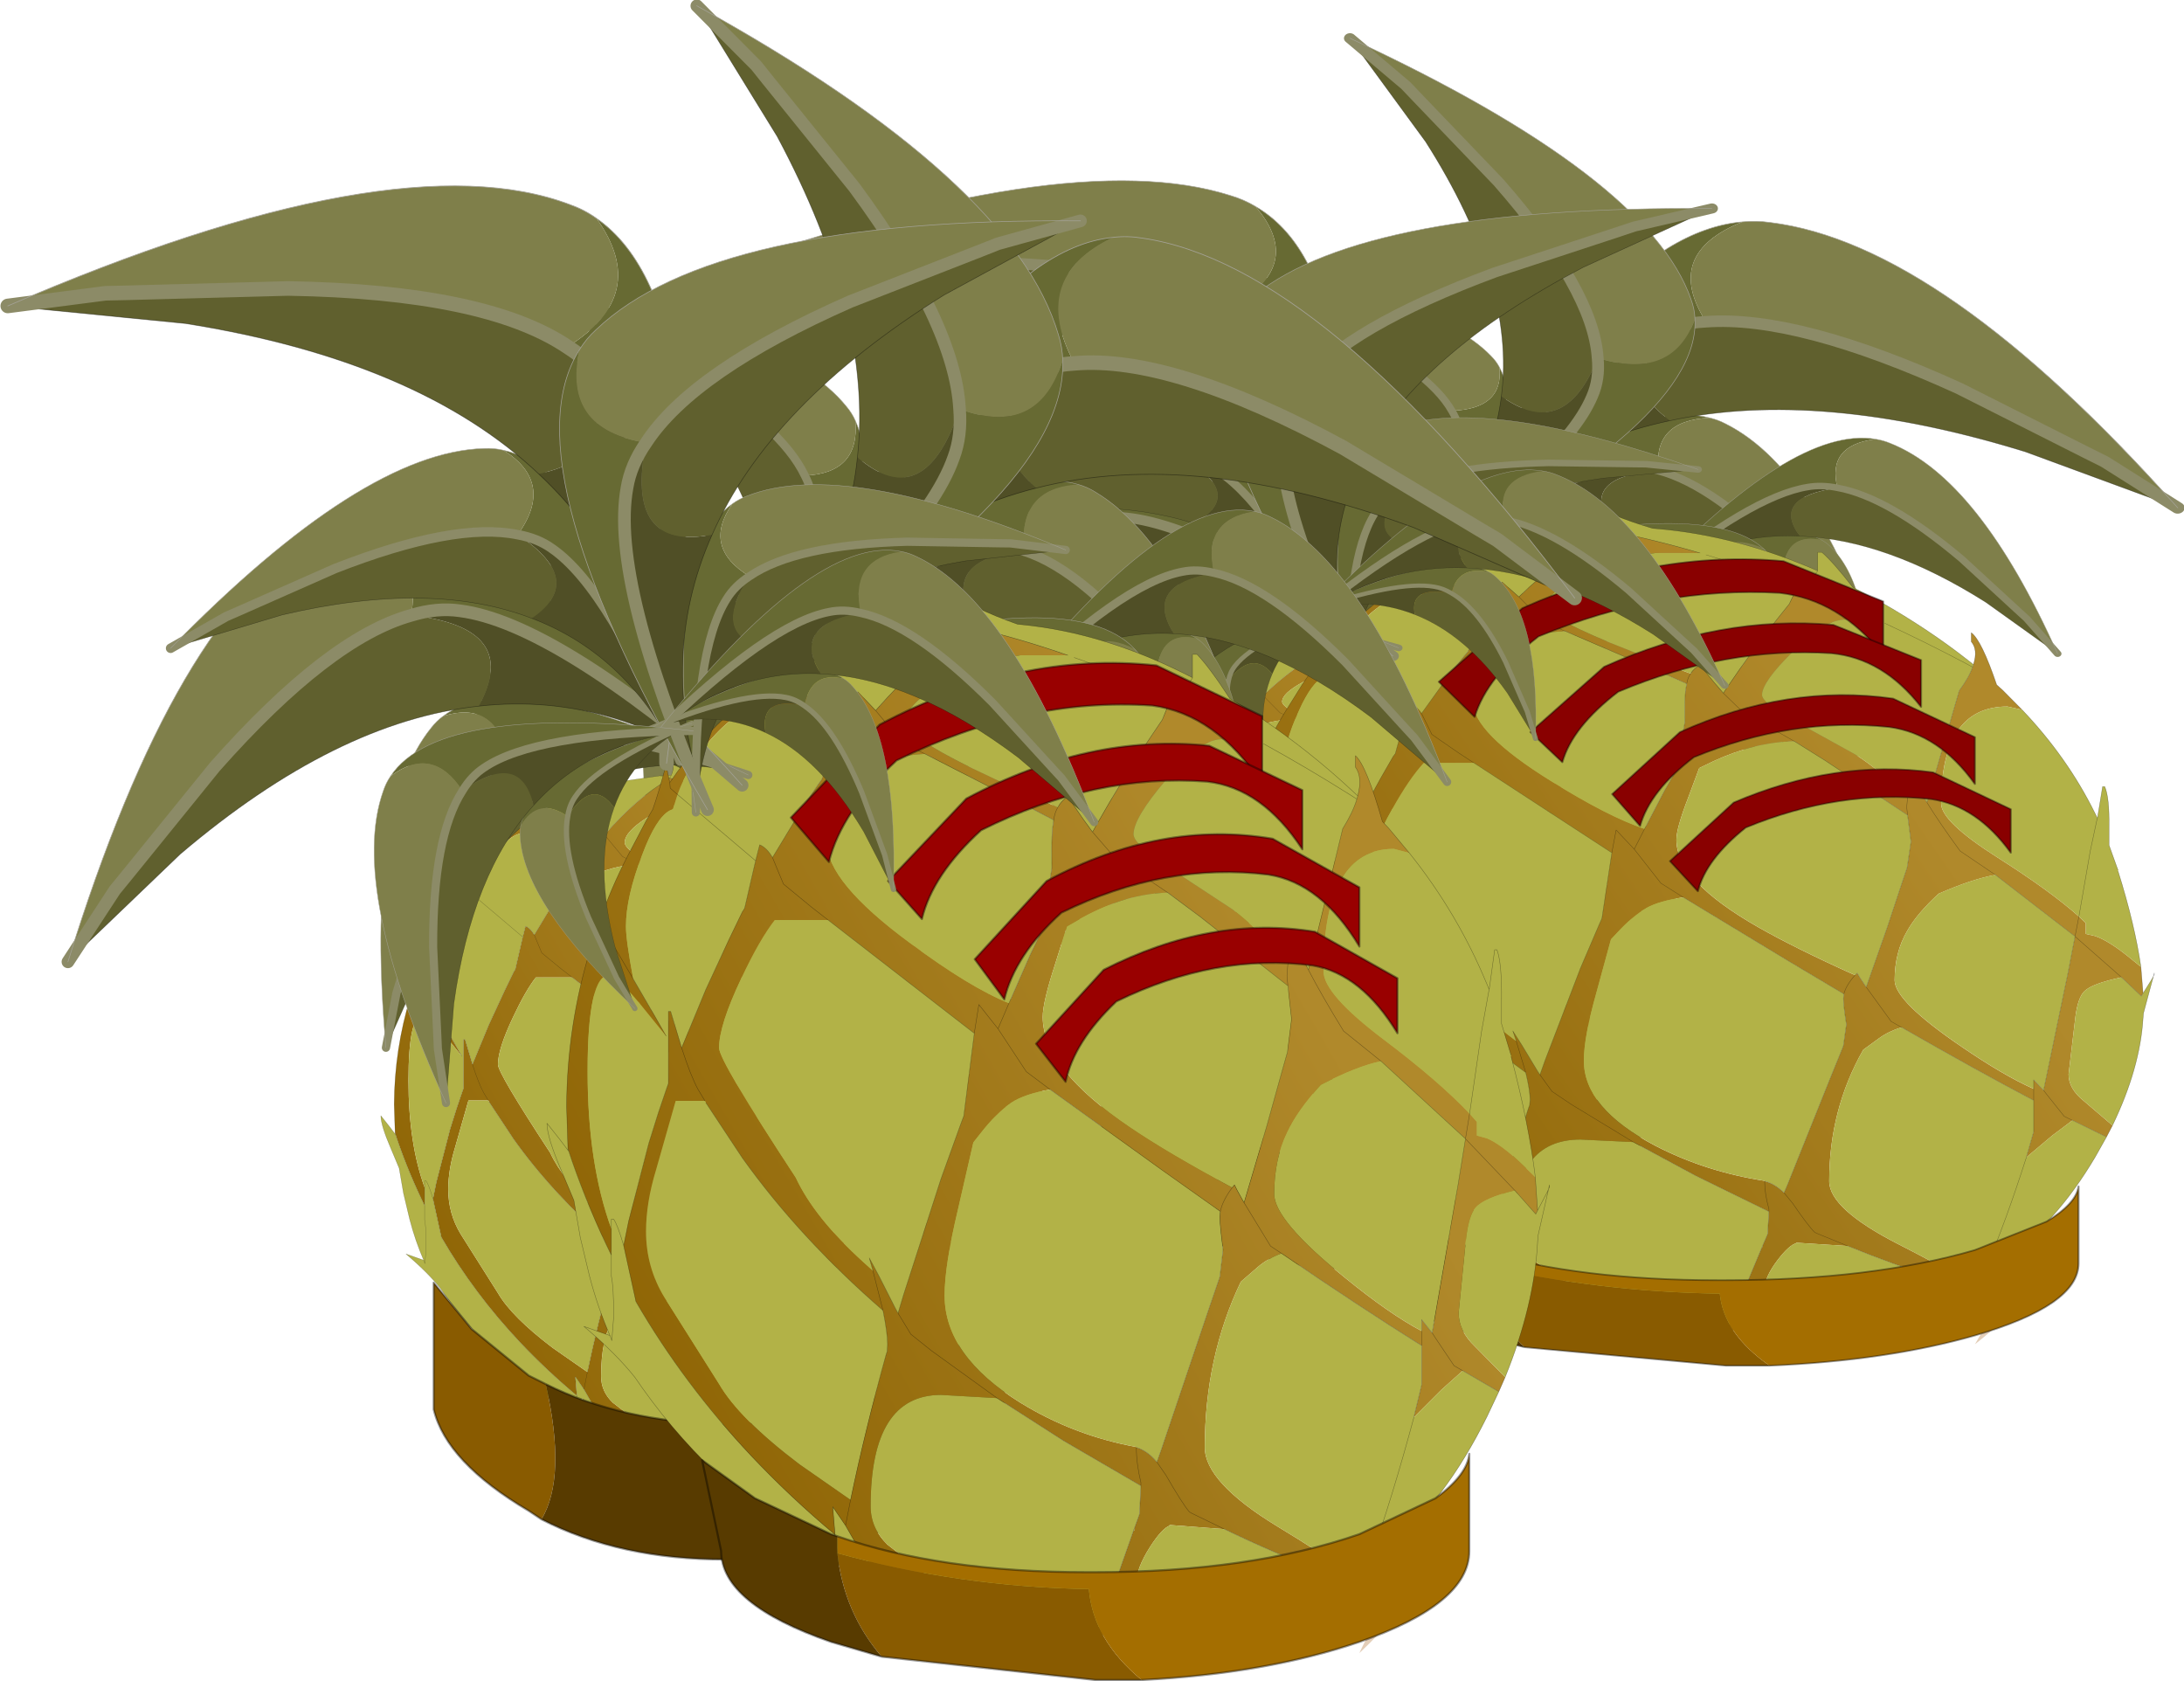 <?xml version="1.0" encoding="UTF-8"?>
<svg version="1.1" viewBox="0 0 51.668 39.769" xmlns="http://www.w3.org/2000/svg" xmlns:cc="http://creativecommons.org/ns#" xmlns:dc="http://purl.org/dc/elements/1.1/" xmlns:rdf="http://www.w3.org/1999/02/22-rdf-syntax-ns#" xmlns:xlink="http://www.w3.org/1999/xlink">
<g transform="translate(-326.89 -162.81)">
<use transform="matrix(.943 0 0 .793 338.39 157.17)" width="50.15" height="54.6" xlink:href="#h"/>
<use transform="matrix(-.156 -.112 -.114 .159 371.87 174.04)" width="172.9" height="162.85" xlink:href="#c"/>
<use transform="matrix(.052 .114 -.114 .052 358.95 172.25)" width="90.95" height="83.85" xlink:href="#a"/>
<use transform="matrix(-.024 .123 -.123 -.024 357.22 177.39)" width="90.95" height="83.85" xlink:href="#a"/>
<use transform="matrix(-.032 .121 .121 .032 338.09 173.23)" width="90.95" height="83.85" xlink:href="#a"/>
<use transform="matrix(.147 0 0 .147 330.85 177.53)" width="162.05" height="171.15" xlink:href="#b"/>
<use transform="translate(337.15,192.75)" width="13.5" height="6.95" xlink:href="#f"/>
<use transform="matrix(.216 0 0 .216 332.41 172.23)" width="162.05" height="171.15" xlink:href="#b"/>
<use transform="translate(343.5,197.2)" width="18.15" height="5.35" xlink:href="#e"/>
<use transform="matrix(.194 -.021 .021 .194 321.71 163.73)" width="172.9" height="162.85" xlink:href="#c"/>
<use transform="translate(345.6,178.5)" width="13.45" height="7.95" xlink:href="#j"/>
<use transform="matrix(.052 .114 -.114 .052 350.6 173.2)" width="90.95" height="83.85" xlink:href="#a"/>
<use transform="matrix(.044 .117 .117 -.044 332.57 180.99)" width="90.95" height="83.85" xlink:href="#a"/>
<use transform="translate(351.4,184.75)" width="8.55" height="3.65" xlink:href="#i"/>
</g>
<defs>
<g id="h" transform="translate(25.1,24)">
<use transform="matrix(-.156 -.112 -.114 .159 25.066 -4.655)" width="172.9" height="162.85" xlink:href="#c"/>
<use transform="matrix(.052 .114 -.114 .052 12.15 -6.445)" width="90.95" height="83.85" xlink:href="#a"/>
<use transform="matrix(-.024 .123 -.123 -.024 10.424 -1.306)" width="90.95" height="83.85" xlink:href="#a"/>
<use transform="matrix(-.032 .121 .121 .032 -8.706 -5.475)" width="90.95" height="83.85" xlink:href="#a"/>
<use transform="matrix(.147 0 0 .147 -15.949 -1.167)" width="162.05" height="171.15" xlink:href="#b"/>
<use transform="translate(-9.65,14.05)" width="13.5" height="6.95" xlink:href="#f"/>
<use transform="matrix(.216 0 0 .216 -14.387 -6.472)" width="162.05" height="171.15" xlink:href="#b"/>
<use transform="translate(-3.3,18.5)" width="18.15" height="5.35" xlink:href="#e"/>
<use transform="matrix(.194 -.021 .021 .194 -25.088 -14.974)" width="172.9" height="162.85" xlink:href="#c"/>
<use transform="translate(-1.2 -.2)" width="13.45" height="7.95" xlink:href="#l"/>
<use transform="matrix(.052 .114 -.114 .052 3.8 -5.495)" width="90.95" height="83.85" xlink:href="#a"/>
<use transform="matrix(.044 .117 .117 -.044 -14.226 2.286)" width="90.95" height="83.85" xlink:href="#a"/>
<use transform="translate(4.6,6.05)" width="8.55" height="3.65" xlink:href="#k"/>
</g>
<g id="c" transform="translate(1.2 .25)">
<use transform="matrix(-.458 .888 .888 .458 42.153 43.423)" width="90.95" height="83.85" xlink:href="#a"/>
<use transform="matrix(-1.119 .264 .264 1.119 100.55 -.259)" width="90.95" height="83.85" xlink:href="#a"/>
<use transform="matrix(.998 .048 -.048 .998 80.907 20.963)" width="90.95" height="83.85" xlink:href="#a"/>
</g>
<g id="a" transform="translate(-2.35 .25)">
<use transform="translate(23.85,43.9)" width="47.8" height="39.4" xlink:href="#d"/>
<use transform="matrix(1.422 -.583 .583 1.422 2.347 27.588)" width="47.8" height="39.4" xlink:href="#d"/>
</g>
<g id="d" transform="translate(-1.65)">
<use transform="translate(1.65)" width="47.8" height="39.4" xlink:href="#p"/>
</g>
<g id="p" transform="translate(-1.65)">
<path d="m8.9 1.8q-4 5.05 1.55 8.9-1.85 1.05-2.9 2.55-4.45 6.1-5.3 25.65-2.65-31.3 6.65-37.1" fill="#676a33" fill-rule="evenodd"/>
<path d="m48.95 9.8-6.65-1.2-1.4-0.1-11.1-0.85q-13.55-0.45-19.35 3.05-5.55-3.85-1.55-8.9 0.85-0.55 1.85-0.85 12.2-3.95 38.2 8.85" fill="#7f7f4a" fill-rule="evenodd"/>
<path d="m10.45 10.7q5.8-3.5 19.35-3.05l11.1 0.85 1.4 0.1 6.65 1.2-12.25 0.6q-16.1 1.75-24.7 9.1-6.85-1.8-1.55-8.8" fill="#60602e" fill-rule="evenodd"/>
<path d="m10.45 10.7q-5.3 7 1.55 8.8-8.4 7.1-9.75 19.4 0.85-19.55 5.3-25.65 1.05-1.5 2.9-2.55" fill="#504f26" fill-rule="evenodd"/>
<path d="m12 19.5q8.6-7.35 24.7-9.1l12.25-0.6m-46.7 29.1q1.35-12.3 9.75-19.4" fill="none" stroke="#000" stroke-linecap="round" stroke-linejoin="round" stroke-opacity=".4" stroke-width=".05"/>
<path d="m48.95 9.8-6.65-1.2-1.4-0.1-11.1-0.85q-13.55-0.45-19.35 3.05-1.85 1.05-2.9 2.55-4.45 6.1-5.3 25.65" fill="none" stroke="#8c8b67" stroke-linecap="round" stroke-linejoin="round"/>
<path d="m48.95 9.8q-26-12.8-38.2-8.85-1 0.3-1.85 0.85m-6.65 37.1q-2.65-31.3 6.65-37.1" fill="none" stroke="#a4a297" stroke-linecap="round" stroke-linejoin="round" stroke-width=".05"/>
</g>
<g id="b" transform="translate(81,85.55)">
<use transform="translate(-46.65,-62.65)" width="109.8" height="112.65" xlink:href="#o"/>
<clipPath id="s" transform="translate(81 85.55)">
<use transform="translate(-46.65,-62.65)" width="109.7" height="112.65" xlink:href="#n"/>
</clipPath>
<g clip-path="url(#s)">
<use transform="matrix(.706 -.407 .5 .866 -81 -30.8)" width="134.4" height="134.4" xlink:href="#g"/>
</g>
</g>
<g id="o" transform="translate(46.65,62.65)">
<path d="m-40.9-28.25q1.25-3.6 3.05-7.1l2.05-3.9 0.75-1.3q0.6-1.7 1.45-4.85l0.4 1.95q3.3-4.85 6.95-7.95l0.9-0.7 1.85-1.35 0.3-0.2 1.3-2.5h0.05l1 2 6.9 3.25-1.05 2.6-0.1 0.35 0.1-0.35 1.05-2.6 1.35-2.5 1.95 2.05q5.25-6 10.25-8.9l0.2-0.15 0.15-0.05q5.15 1.2 10.45 3.05h-5.2q-5.2 0.85-9.1 3.35-3.5 2.25-3.5 3.95t9.8 6.25q3.1 1.45 6.9 3.1-0.35 0.6-0.45 1.4 0.1-0.8 0.45-1.4 0.4-0.75 1.1-1.15l1.65 2.4 1.05 1.45 0.45-0.8q2.8-4.95 5.75-9.35l1.45-2.15 1-2.45 0.15-1.6q0.7 0.15 1.3 0.65l0.8 0.9 1.25 1.7 0.55 0.25 0.4 0.2 5.1 2.7-4.1-0.2q-2.25 0-6 4.4-3.6 4.2-3.6 6 0 1.1 3.95 3.7l6.85 4.5q2.8 2.1 6.1 5.95v-0.05l1.65-0.45 0.6 1.2 3.75-15.45q1.15-1.85 1.55-3.25l0.1-0.35q0.55-2.05-0.25-3.15v-1.25q1.2 1.05 2.95 7.2l0.7 0.75 2.25 2.7-1.7-0.45q-7.7 0-7.7 13.4 0 2.5 6.55 7.45 6.1 4.6 9.45 8.15l0.8 0.9v1.5l1.1 0.3q1.55 0.65 3.8 2.8l1.5 1.45 0.25 3.65-0.2 0.4-2.3-2.6-5.4-5.65 0.45-2.75-0.45 2.75 5.4 5.65q-3.4 0.85-4.3 1.9-0.75 0.85-1.05 3.5l-0.8 8q0 2 1.8 3.7l3.3 3.35-0.7 1.6-3.95-2.3-0.95-0.55-2.05-3.05-0.35-0.55 0.35 0.55 2.05 3.05 0.95 0.55-2.35 2.1-3 3 0.1-0.45 0.75-3.1v-4.3q-6.7-4.2-15.35-10.1l-1.2-0.8-2.9-4.75 0.25-0.85 2.25-7.6 1.6-5.75 0.65-2.3 0.45-3.6-0.4-3.65-9.65-7.6-3.5-2.6q-4.55 0.1-9.4 2.75l-1.65 0.95-1.3 4.15q-1.35 4.15-1.35 5.75 0 5.65 9.55 12.1 4.2 2.85 11.2 6.6-1.05 1.4-1.3 2.6 0.25-1.2 1.3-2.6l0.25-0.3 0.3 0.6 0.75 1.35 2.9 4.75 1.2 0.8q-1.5 0.55-2.6 1.5l-1.85 1.6q-3.95 8.25-3.95 18.15 0 3.8 7.95 8.65 4.8 2.9 7.65 4.95l-1.1 0.55-2.05-0.75q-4.8-1.8-10.3-4.45l-3.6-1.75-0.25-0.15q-0.8-0.95-2.55-4l-1-1.45 1 1.45q1.75 3.05 2.55 4l0.25 0.15 3.6 1.75-5.9-0.45h-0.15l0.1 0.05q-0.85 0.25-2.2 2.35-1.5 2.35-1.5 3.95t6.05 3l3.3 0.65-7.25 1.5-6.45 0.6 4.05-11.5 0.1-0.05-0.05-0.1 0.6-1.65 0.15-3.1-8.5-4.95-7.25-4.65-7.2-5.2-2.25-1.8-1.4-2.3 1.4 2.3 2.25 1.8 7.2 5.2-6.15-0.35q-7.7 0-7.7 12.2 0 2.4 1.85 4.2l5.15 4 4.65 4.5 0.3 0.3-2.85-0.75q-5.2-3.1-9.85-6.65l-2-3.5 0.55-2.8-0.55 2.8-1.4-2.05 0.25 3.05q-4.85-4.05-9.15-8.6-7.4-7.85-12.65-16.9l-1.25-5.7-0.1-0.45 0.55-2.7 2.2-8.5 1.05-3.35 0.9-2.65 0.2-0.55v-7.9h0.25l1.2 4 2.65-6.4 2.55-5.5 1.45-3 0.1-0.15 0.15-0.25 1.2-5.2 0.45-1.75q0.8 0.35 1.4 1.4l3.6-5.95 1.4-2.05 0.4-0.55 1.45-4.15q-5.75-3.85-7.8-3.85-2.55 0-5.65 3.45-2.55 2.75-3.8 6.2l-0.5 1.6-0.35 0.15q-1.5 0.8-3 4.8-1.8 4.65-1.8 7.9 0 1.5 0.8 5.75l-2.5-4.25 2.5 4.25 2.35 4.05 1.25 2.2-2.8-3.45-0.15-0.2-0.15-0.15q-2.5-2.9-3.1-2.9-2.4 0-2.4 10.6 0 10.05 2.6 17.2v2.9q-2.45-5-4.3-10.3l-0.45-1.35-0.15-4.65q0.05-8.85 2.6-17.2l0.05-1.6q0-1.35-0.5-3.85l1.4 2.55 1.25 1.9-1.2-2.05m7.7-15.2 0.05 0.6 0.8 0.7-0.8-0.7-0.05-0.6m27.95-3.15-2.5-1.25-2.9-3.5 2.9 3.5 2.5 1.25q-4.15 0.2-7.95 2.1l-1.5 3.1q-1.3 2.9-1.3 4.5 0 4.3 9.1 11 6.6 4.9 10.85 6.6l2.35-5.35 0.9-1.85 0.4-0.85 1.05-6.8q-0.05-2.7 0.05-4.2l0.15-1-2.95-1.55-11.15-5.7m-10.6 18.2h-5.85q-1.65 2.1-3.65 6.35-2.45 5.15-2.45 7.65 0 1.4 8.4 14.2 2.05 4.4 7.4 9.25l1.05 0.95-0.4-1.4 1.05 1.95 1.8 3.55 0.3 0.55 0.6-2 4.1-12.7 0.45-1.25 1.75-4.85 0.3-0.8 1.15-9.05-16-12.4-1.8-1.4-2.25-1.85-0.85-0.7-0.75-1.8-0.45-1.1 0.45 1.1 0.75 1.8 0.85 0.7 2.25 1.85 1.8 1.4m24.3 18.55-2.6-1.95-3.1-4.7 1.2-2.8-1.2 2.8 3.1 4.7 2.6 1.95q-2.8 0.5-4.25 1.45-1.65 1.15-3.4 3.4l-0.75 0.95-1.7 7.4q-1.45 6.1-1.45 9.35 0 6.6 8.3 11.75 5.85 3.6 12.7 4.85v0.05q0 1.75 0.5 3.85v0.35-0.35q-0.5-2.1-0.5-3.85 1.2 0.35 2.25 1.6l0.45-1.25 5-14.8 1.3-3.8 0.15-0.45 0.35-2.95q-0.35-2.65-0.35-3.6l0.05-0.6-6.35-4.5-12.3-8.85m4.65-28.2 2.25 2.6 6 4.05-6-4.05-2.25-2.6m23.65 15.1q1.45 2.8 3.85 6.7l4.1 3.3-4.1-3.3q-2.4-3.9-3.85-6.7m13.55 39.75 2.85-16.3 0.8-4.95-9.25-8.5q-2.65 0.55-6.6 2.6-2.55 2.8-3.65 5.15-1.45 2.95-1.45 6.8 0 2.9 7.8 9.2 4.85 3.95 8.35 5.8v1.6-2.85l1.15 1.45m-15.8-38-0.1-1.1 0.1-1.35-0.1 1.35 0.1 1.1m-31.75 4.7-2.1-2.65-0.5 3.15 0.5-3.15 2.1 2.65m-16.15 51.6q1.6-7.65 3.9-15.95l0.1-0.3 0.05-0.75q0-1.3-0.5-3.75-9.15-7.95-15.4-16.7l-4-6.05-0.1-0.2h-3.2l-2.15 7.55q-1.1 3.6-1.1 6.75 0 3.9 2 7.2l6 9.5q2.2 3.8 8.8 8.8l5.6 3.9m2.45-25.1 1.1 4.35-1.1-4.35m-18.4-18.6-0.75-1.25q-0.8-1.45-1.8-4.55 1 3.1 1.8 4.55l0.75 1.25" fill="url(#r)" fill-rule="evenodd"/>
<path d="m-21.9-56.15v-0.05l0.05 0.05h-0.05m0.7 1.3 4.2-2.05q3.55-1.55 7.85-2.7l1.6-0.4 5.8-0.85 1.85-0.1q0.4-0.95 0.3-1.7 2.05 1 4.5 1.85l0.5 0.05q9.15 0.9 18.65 5.8v-2.55h0.5q1.35 1.4 3.6 4.85l0.5 0.3 2.7 1.7q5.55 3.75 10.1 8l0.7 0.65-0.1 0.35q-0.4 1.4-1.55 3.25l-3.75 15.45-0.6-1.2-1.65 0.45v0.05q-3.3-3.85-6.1-5.95l-6.85-4.5q-3.95-2.6-3.95-3.7 0-1.8 3.6-6 3.75-4.4 6-4.4l4.1 0.2-5.1-2.7-0.4-0.2-0.55-0.25-1.25-1.7-0.8-0.9q-0.6-0.5-1.3-0.65l-0.15 1.6-1 2.45-1.45 2.15q-2.95 4.4-5.75 9.35l-0.45 0.8-1.05-1.45-1.65-2.4q-0.7 0.4-1.1 1.15-3.8-1.65-6.9-3.1-9.8-4.55-9.8-6.25t3.5-3.95q3.9-2.5 9.1-3.35h5.2q-5.3-1.85-10.45-3.05l-0.15 0.05-0.2 0.15q-5 2.9-10.25 8.9l-1.95-2.05-1.35 2.5-6.9-3.25-0.35-0.7m69 19.1q5.25 6.55 8.45 14.25l0.3 0.7 0.6-4.35h0.25q0.55 1.5 0.5 5.55v2.55l0.95 3.15 0.1 0.3v0.15q1.95 7.4 2.65 13.2l-1.5-1.45q-2.25-2.15-3.8-2.8l-1.1-0.3v-1.5l-0.8-0.9q-3.35-3.55-9.45-8.15-6.55-4.95-6.55-7.45 0-13.4 7.7-13.4l1.7 0.45m14.05 39.15 1.05-2 0.15-0.35-0.1 0.45-1.05 4.65-0.05 0.7q-0.35 6.9-3.55 14.8l-3.3-3.35q-1.8-1.7-1.8-3.7l0.8-8q0.3-2.65 1.05-3.5 0.9-1.05 4.3-1.9l2.3 2.6 0.2-0.4m-4.25 19.85-1.3 2.75q-4.65 9.35-10.6 14.05l-1.05 0.75-1.1 0.75-2.55 1.4q-2.85-2.05-7.65-4.95-7.95-4.85-7.95-8.65 0-9.9 3.95-18.15l1.85-1.6q1.1-0.95 2.6-1.5 8.65 5.9 15.35 10.1v4.3l-0.75 3.1-0.1 0.45 3-3 2.35-2.1 3.95 2.3m-17.7 20.25-6.6 2.55-5.75 1.7-0.3 0.1-3.3-0.65q-6.05-1.4-6.05-3t1.5-3.95q1.35-2.1 2.2-2.35l-0.1-0.05h0.15l5.9 0.45q5.5 2.65 10.3 4.45l2.05 0.75m-26.35 6.45-11.45-0.85-1.35-0.3-0.3-0.3-4.65-4.5-5.15-4q-1.85-1.8-1.85-4.2 0-12.2 7.7-12.2l6.15 0.35 7.25 4.65 8.5 4.95-0.15 3.1-0.6 1.65-0.05 0.15 0.05-0.15 0.05 0.1-0.1 0.05-4.05 11.5m-15.65-1.9-5.1-1.8q-3.85-1.65-7.45-4h-0.05q-13.3-7.85-21.5-19.4l-0.8-1.15q-2.05-2.6-5.6-5.6l2.85 1q-1.35-3.1-2.25-6.55l-1-4.2-0.7-4.05-1.3-3.1q-1.65-3.8-1.65-5.35l1.35 1.7 0.95 1.25v-0.15l0.45 1.35q1.85 5.3 4.3 10.3v-3.95h0.25q0.45 0.65 1.1 2.9-0.65-2.25-1.1-2.9h-0.25v1.05q-2.6-7.15-2.6-17.2 0-10.6 2.4-10.6 0.6 0 3.1 2.9l0.15 0.15 0.15 0.2 2.8 3.45-1.25-2.2-2.35-4.05q-0.8-4.25-0.8-5.75 0-3.25 1.8-7.9 1.5-4 3-4.8l0.35-0.15 0.5-1.6q1.25-3.45 3.8-6.2 3.1-3.45 5.65-3.45 2.05 0 7.8 3.85l-1.45 4.15-0.4 0.55-1.4 2.05-3.6 5.95q-0.6-1.05-1.4-1.4l-0.45 1.75-1.2 5.2-0.15 0.25-0.1 0.15-1.45 3-2.55 5.5-2.65 6.4-1.2-4h-0.25v7.9l-0.2 0.55-0.9 2.65-1.05 3.35-2.2 8.5-0.55 2.7 0.1 0.45 1.25 5.7q5.25 9.05 12.65 16.9 4.3 4.55 9.15 8.6l0.4 3.2v0.15-0.15l-0.4-3.2-0.25-3.05 1.4 2.05 2 3.5q4.65 3.55 9.85 6.65m-38.85-76.15 0.05-0.15 1.2 2.05-1.25-1.9m8.6-14.05 8.55 7.25-8.55-7.25m27.1-4.45 11.15 5.7 2.95 1.55-0.15 1q-0.1 1.5-0.05 4.2l-1.05 6.8-0.4 0.85-0.9 1.85-2.35 5.35q-4.25-1.7-10.85-6.6-9.1-6.7-9.1-11 0-1.6 1.3-4.5l1.5-3.1q3.8-1.9 7.95-2.1m5.35-14.35-0.25 0.45-1.6-0.35 1.6 0.35 0.25-0.45m-0.3 0.55 0.05-0.1 0.1 0.05-0.1-0.05-0.05 0.1m-10.75 70.4-1.05-0.95q-5.35-4.85-7.4-9.25-8.4-12.8-8.4-14.2 0-2.5 2.45-7.65 2-4.25 3.65-6.35h5.85l16 12.4-1.15 9.05-0.3 0.8-1.75 4.85-0.45 1.25-4.1 12.7-0.6 2-0.3-0.55-1.8-3.55-1.05-1.95 0.4 1.4m22.05-67.15q5.3 1.85 10.65 4.35-5.35-2.5-10.65-4.35m-2.65 47.3 12.3 8.85 6.35 4.5-0.05 0.6q0 0.95 0.35 3.6l-0.35 2.95-0.15 0.45-1.3 3.8-5 14.8-0.45 1.25q-1.05-1.25-2.25-1.6v-0.05q-6.85-1.25-12.7-4.85-8.3-5.15-8.3-11.75 0-3.25 1.45-9.35l1.7-7.4 0.75-0.95q1.75-2.25 3.4-3.4 1.45-0.95 4.25-1.45m19.95 10.75q-7-3.75-11.2-6.6-9.55-6.45-9.55-12.1 0-1.6 1.35-5.75l1.3-4.15 1.65-0.95q4.85-2.65 9.4-2.75l3.5 2.6 9.65 7.6 0.4 3.65-0.45 3.6-0.65 2.3-1.6 5.75-2.25 7.6-0.25 0.85-0.75-1.35-0.3-0.6-0.25 0.3m-4.35-55.85v0.05l-0.85 1.15 0.85-1.15v-0.05m7.8 7.25q4.65 2.55 9.5 5.6l0.7 0.45-0.7-0.45q-4.85-3.05-9.5-5.6m24.7 26.9-0.05 0.2-0.8 4.45-0.15 1.05-1.15 7.9 1.15-7.9 0.15-1.05 0.8-4.45 0.05-0.2m-11.85 7.85 9.25 8.5-0.8 4.95-2.85 16.3-1.15-1.45v1.25q-3.5-1.85-8.35-5.8-7.8-6.3-7.8-9.2 0-3.85 1.45-6.8 1.1-2.35 3.65-5.15 3.95-2.05 6.6-2.6m-73.95 4.55 4 6.05q6.25 8.75 15.4 16.7 0.5 2.45 0.5 3.75l-0.05 0.75-0.1 0.3q-2.3 8.3-3.9 15.95l-5.6-3.9q-6.6-5-8.8-8.8l-6-9.5q-2-3.3-2-7.2 0-3.15 1.1-6.75l2.15-7.55h3.2l0.1 0.2m14.9 47.9 0.1 0.1 0.05-0.25-0.15 0.15m-0.3 2.75-0.05-0.15 0.05 0.15m-25.1-25.15 0.2 0.55 0.2-2.55v-0.4q0-2.95-0.25-4.1v-2.3 2.3q0.25 1.15 0.25 4.1v0.4l-0.2 2.55-0.2-0.55m83.3 24.45q2.4-6.75 4.75-15.5-2.35 8.75-4.75 15.5m-87.8-44.6-0.1-0.15 0.1 0.15" fill="#b2b247" fill-rule="evenodd"/>
<path d="m-40.9-28.25q1.25-3.6 3.05-7.1l2.05-3.9 0.75-1.3q0.6-1.7 1.45-4.85l0.4 1.95q3.3-4.85 6.95-7.95l0.9-0.7 1.85-1.35 0.3-0.2 1.3-2.5v-0.05l0.05 0.05 0.65 1.3 4.2-2.05q3.55-1.55 7.85-2.7l1.6-0.4 5.8-0.85 1.85-0.1q0.4-0.95 0.3-1.7 2.05 1 4.5 1.85l0.5 0.05q9.15 0.9 18.65 5.8v-2.55h0.5q1.35 1.4 3.6 4.85l0.5 0.3 2.7 1.7q5.55 3.75 10.1 8l0.7 0.65q0.55-2.05-0.25-3.15v-1.25q1.2 1.05 2.95 7.2l0.7 0.75 2.25 2.7q5.25 6.55 8.45 14.25l0.3 0.7 0.6-4.35h0.25q0.55 1.5 0.5 5.55v2.55l0.95 3.15 0.1 0.3m0 0.15q1.95 7.4 2.65 13.2l0.25 3.65 1.05-2 0.15-0.35 0.1-0.45v0.25l-0.1 0.2-0.1 0.45-1.05 4.65-0.05 0.7q-0.35 6.9-3.55 14.8l-0.7 1.6-1.3 2.75q-4.65 9.35-10.6 14.05l-1.05 0.75-1.1 0.75-2.55 1.4-1.1 0.55-6.6 2.55-5.75 1.7-0.3 0.1-7.25 1.5-6.45 0.6-11.45-0.85-1.35-0.3-2.85-0.75-5.1-1.8q-3.85-1.65-7.45-4h-0.05q-13.3-7.85-21.5-19.4l-0.8-1.15q-2.05-2.6-5.6-5.6l2.85 1q-1.35-3.1-2.25-6.55l-1-4.2-0.7-4.05-1.3-3.1q-1.65-3.8-1.65-5.35l1.35 1.7 0.95 1.25v-0.15l-0.15-4.65q0.05-8.85 2.6-17.2l0.05-1.6q0-1.35-0.5-3.85l1.4 2.55 0.05-0.15 1.2 2.05 2.5 4.25 2.35 4.05 1.25 2.2m1.25-26.45-0.8-0.7-0.05-0.6m18.1-4.5 0.1-0.35 1.05-2.6-6.9-3.25-0.35-0.7m-19.75 26.75 1.25 1.9m1.45 33.45 0.55-2.7 2.2-8.5 1.05-3.35 0.9-2.65 0.2-0.55v-7.9h0.25l1.2 4 2.65-6.4 2.55-5.5 1.45-3 0.1-0.15 0.15-0.25 1.2-5.2-8.55-7.25m8.55 7.25 0.45-1.75q0.8 0.35 1.4 1.4l3.6-5.95 1.4-2.05 0.4-0.55 1.45-4.15m25.5-9.45q-5.3-1.85-10.45-3.05l-0.15 0.05-0.2 0.15q-5 2.9-10.25 8.9l2.9 3.5 2.5 1.25 11.15 5.7 2.95 1.55q0.1-0.8 0.45-1.4 0.4-0.75 1.1-1.15l1.65 2.4 1.05 1.45 0.45-0.8q2.8-4.95 5.75-9.35l1.45-2.15 1-2.45q-5.35-2.5-10.65-4.35m-11.15-3.3-0.1-0.05-0.05 0.1m-1.55-0.45 1.6 0.35 0.25-0.45m-10.75 9.6-1.95-2.05-1.35 2.5m3 60.9-0.4-1.4 1.05 1.95 1.8 3.55 0.3 0.55 0.6-2 4.1-12.7 0.45-1.25 1.75-4.85 0.3-0.8 1.15-9.05-16-12.4-1.8-1.4-2.25-1.85-0.85-0.7-0.75-1.8-0.45-1.1m30.8-4.1-0.15 1q-0.1 1.5-0.05 4.2l-1.05 6.8-0.4 0.85-0.9 1.85-2.35 5.35-1.2 2.8 3.1 4.7 2.6 1.95 12.3 8.85 6.35 4.5q0.25-1.2 1.3-2.6l0.25-0.3 0.3 0.6 0.75 1.35 0.25-0.85 2.25-7.6 1.6-5.75 0.65-2.3 0.45-3.6-0.4-3.65-9.65-7.6-3.5-2.6-6-4.05-2.25-2.6m8.65-14.75 0.15-1.6q0.7 0.15 1.3 0.65l0.85-1.15v-0.05m-0.85 1.2 0.8 0.9 1.25 1.7 0.55 0.25 0.4 0.2 5.1 2.7m3.2 24.35v-0.05l1.65-0.45 0.6 1.2 3.75-15.45q1.15-1.85 1.55-3.25l-0.7-0.45q-4.85-3.05-9.5-5.6m10.2 6.05 0.1-0.35m12.25 34.8 1.15-7.9 0.15-1.05 0.8-4.45 0.05-0.2m2.8 22 2.3 2.6 0.2-0.4m-17.15-16.35-4.1-3.3q-2.4-3.9-3.85-6.7m17.65 15.75-0.45 2.75 5.4 5.65m-14.65-14.15 9.25 8.5-0.8 4.95-2.85 16.3 0.35 0.55 2.05 3.05 0.95 0.55 3.95 2.3m-23.1-46.9-0.1 1.35 0.1 1.1m-4.8 23.75 2.9 4.75 1.2 0.8q8.65 5.9 15.35 10.1v-2.85l1.15 1.45m-23.2-13.3-0.05 0.6q0 0.95 0.35 3.6l-0.35 2.95-0.15 0.45-1.3 3.8-5 14.8-0.45 1.25 1 1.45q1.75 3.05 2.55 4l0.25 0.15 3.6 1.75q5.5 2.65 10.3 4.45l2.05 0.75m8.4-17.45 0.1-0.45 0.75-3.1v-4.3m-49-34.2 0.5-3.15 2.1 2.65m-16.15 51.6q1.6-7.65 3.9-15.95l0.1-0.3 0.05-0.75q0-1.3-0.5-3.75-9.15-7.95-15.4-16.7l-4-6.05m15.85 43.5-0.55 2.8 2 3.5q4.65 3.55 9.85 6.65m-6.1-33.4 1.4 2.3 2.25 1.8 7.2 5.2 7.25 4.65 8.5 4.95v-0.35q-0.5-2.1-0.5-3.85 1.2 0.35 2.25 1.6m-30-16.6-1.1-4.35m-3.75 32.25v-0.15l-0.4-3.2q-4.85-4.05-9.15-8.6-7.4-7.85-12.65-16.9l-1.25-5.7-0.1-0.45q-0.65-2.25-1.1-2.9h-0.25v6.25q0.25 1.15 0.25 4.1v0.4l-0.2 2.55-0.2-0.55m25.05 25 0.05 0.15m0.7-4.35-1.4-2.05 0.25 3.05m63.4-12.85q-2.35 8.75-4.75 15.5m-25.9-3.25 0.6-1.65 0.15-3.1m-0.75 4.75-0.05 0.15-4.05 11.5m-45.45-64.35q1 3.1 1.8 4.55l0.75 1.25m-15 5.25 0.45 1.35q1.85 5.3 4.3 10.3m-4.75-11.5 0.1 0.15" fill="none" stroke="#000" stroke-linecap="round" stroke-linejoin="round" stroke-opacity=".4" stroke-width=".05"/>
</g>
<linearGradient id="r" x1="-819.2" x2="819.2" gradientTransform="matrix(-.048 .028 -.036 -.062 -3.5 .95)" gradientUnits="userSpaceOnUse">
<stop stop-color="#b0892b" offset="0"/>
<stop stop-color="#8c6202" offset="1"/>
</linearGradient>
<g id="n" transform="translate(46.65,62.65)">
<path d="m-23.2-53.65 1.3-2.5v-0.05l0.05 0.05 0.65 1.3 4.2-2.05q3.55-1.55 7.85-2.7l1.6-0.4 5.8-0.85 1.85-0.1q0.4-0.95 0.3-1.7 2.05 1 4.5 1.85l0.5 0.05q9.15 0.9 18.65 5.8v-2.55h0.5q1.35 1.4 3.6 4.85l0.5 0.3 2.7 1.7q5.55 3.75 10.1 8l0.7 0.65q0.55-2.05-0.25-3.15v-1.25q1.2 1.05 2.95 7.2l0.7 0.75 2.25 2.7q5.25 6.55 8.45 14.25l0.3 0.7 0.6-4.35h0.25q0.55 1.5 0.5 5.55v2.55l0.95 3.15 0.1 0.3v0.15q1.95 7.4 2.65 13.2l0.25 3.65 1.05-2 0.15-0.35-0.1 0.45-1.05 4.65-0.05 0.7q-0.35 6.9-3.55 14.8l-0.7 1.6-1.3 2.75q-4.65 9.35-10.6 14.05l-1.05 0.75-1.1 0.75-2.55 1.4-1.1 0.55-6.6 2.55-5.75 1.7-0.3 0.1-7.25 1.5-6.45 0.6-11.45-0.85-1.35-0.3-2.85-0.75-5.1-1.8q-3.85-1.65-7.45-4h-0.05q-13.3-7.85-21.5-19.4l-0.8-1.15q-2.05-2.6-5.6-5.6l2.85 1q-1.35-3.1-2.25-6.55l-1-4.2-0.7-4.05-1.3-3.1q-1.65-3.8-1.65-5.35l1.35 1.7 0.95 1.25v-0.15l-0.15-4.65q0.05-8.85 2.6-17.2l0.05-1.6q0-1.35-0.5-3.85l1.4 2.55 0.05-0.15q1.25-3.6 3.05-7.1l2.05-3.9 0.75-1.3q0.6-1.7 1.45-4.85l0.4 1.95q3.3-4.85 6.95-7.95l0.9-0.7 1.85-1.35 0.3-0.2m9 93-0.15 0.15 0.1 0.1 0.05-0.25" fill="#b22300" fill-rule="evenodd"/>
</g>
<g id="g">
<use width="134.4" height="134.4" xlink:href="#m"/>
</g>
<g id="m">
<path d="m134.4 67.2q0 27.85-19.7 47.5-19.65 19.7-47.5 19.7t-47.55-19.7q-19.65-19.65-19.65-47.5t19.65-47.55q19.7-19.65 47.55-19.65t47.5 19.65q19.7 19.7 19.7 47.55" fill="url(#q)" fill-rule="evenodd"/>
</g>
<linearGradient id="q" x1="-819.2" x2="819.2" gradientTransform="matrix(.082 0 0 .082 67.2 67.2)" gradientUnits="userSpaceOnUse">
<stop stop-color="#ae6d2d" stop-opacity=".859" offset="0"/>
<stop stop-color="#ae6f2d" stop-opacity="0" offset="1"/>
</linearGradient>
<g id="f" transform="translate(-337.15,-192.75)">
<path d="m339.7 198.75-0.3-0.2q-1.95-1.15-2.25-2.4v-3l0.9 1.1 1.35 1.1 0.4 0.2q0.5 2.2-0.1 3.2" fill="#895b00" fill-rule="evenodd"/>
<path d="m339.7 198.75q0.6-1 0.1-3.2 1.8 0.9 4.25 0.95 2.7-0.05 4.65-1.15l1.35-1.1q0.55-0.7 0.6-1.5v3.1q-0.05 1.55-1.95 2.7-1.95 1.15-4.65 1.15-2.5 0-4.35-0.95" fill="#583b00" fill-rule="evenodd"/>
<path d="m339.8 195.55-0.4-0.2-1.35-1.1-0.9-1.1v3q0.3 1.25 2.25 2.4l0.3 0.2m0.1-3.2q1.8 0.9 4.25 0.95 2.7-0.05 4.65-1.15l1.35-1.1q0.55-0.7 0.6-1.5v3.1q-0.05 1.55-1.95 2.7-1.95 1.15-4.65 1.15-2.5 0-4.35-0.95" fill="none" stroke="#000" stroke-linecap="round" stroke-linejoin="round" stroke-opacity=".4" stroke-width=".05"/>
</g>
<g id="e" transform="translate(-343.5,-197.2)">
<path d="m346.7 199.55q2.9 0.8 5.95 0.85 0.1 1.2 1.25 2.15h-1.1l-5.05-0.55q-0.9-1.05-1.05-2.45" fill="#895b00" fill-rule="evenodd"/>
<path d="m346.7 199.15q2.45 0.85 5.9 0.85h0.2q3.65 0 6.25-0.9l1.8-0.85q0.75-0.55 0.8-1.05v2.3q0 1.25-2.6 2.15-2.2 0.75-5.15 0.9-1.15-0.95-1.25-2.15-3.05-0.05-5.95-0.85v-0.4" fill="#a46e00" fill-rule="evenodd"/>
<path d="m346.7 199.15v0.4q0.15 1.4 1.05 2.45l-1.2-0.35q-2.6-0.9-2.6-2.15l-0.45-2.15 1.25 0.9 1.8 0.85 0.15 0.05" fill="#583b00" fill-rule="evenodd"/>
<path d="m353.9 202.55q2.95-0.15 5.15-0.9 2.6-0.9 2.6-2.15v-2.3q-0.05 0.5-0.8 1.05l-1.8 0.85q-2.6 0.9-6.25 0.9h-0.2q-3.45 0-5.9-0.85m7.2 3.4h-1.1l-5.05-0.55-1.2-0.35q-2.6-0.9-2.6-2.15l-0.45-2.15 1.25 0.9 1.8 0.85 0.15 0.05" fill="none" stroke="#000" stroke-linecap="round" stroke-linejoin="round" stroke-opacity=".4" stroke-width=".05"/>
</g>
<g id="l" transform="translate(1.2 .2)">
<path d="m7.35 0.8q-3-0.2-6.05 1.3-1.3 1.2-1.6 2.4l-0.9-1.05 2.1-2.2q3.3-1.75 6.55-1.4l2.5 1.2v1.6q-1.1-1.65-2.6-1.85" fill="#890000" fill-rule="evenodd"/>
<path d="m7.35 0.8q-3-0.2-6.05 1.3-1.3 1.2-1.6 2.4l-0.9-1.05 2.1-2.2q3.3-1.75 6.55-1.4l2.5 1.2v1.6q-1.1-1.65-2.6-1.85z" fill="none" stroke="#000" stroke-linecap="round" stroke-linejoin="round" stroke-opacity=".4" stroke-width=".05"/>
<path d="m8.65 2.6q-2.65-0.2-5.35 1.15-1.15 1.05-1.4 2.1l-0.8-0.9 1.85-1.95q2.9-1.55 5.75-1.25l2.2 1.05v1.4q-0.95-1.45-2.25-1.6" fill="#890000" fill-rule="evenodd"/>
<path d="m8.65 2.6q-2.65-0.2-5.35 1.15-1.15 1.05-1.4 2.1l-0.8-0.9 1.85-1.95q2.9-1.55 5.75-1.25l2.2 1.05v1.4q-0.95-1.45-2.25-1.6z" fill="none" stroke="#000" stroke-linecap="round" stroke-linejoin="round" stroke-opacity=".4" stroke-width=".05"/>
<path d="m10.1 4.8q-2.45-0.3-4.9 0.9-1.1 1-1.35 2.05l-0.7-0.95 1.7-1.85q2.7-1.45 5.35-1l2.05 1.15v1.4q-0.9-1.5-2.15-1.7" fill="#890000" fill-rule="evenodd"/>
<path d="m10.1 4.8q-2.45-0.3-4.9 0.9-1.1 1-1.35 2.05l-0.7-0.95 1.7-1.85q2.7-1.45 5.35-1l2.05 1.15v1.4q-0.9-1.5-2.15-1.7z" fill="none" stroke="#000" stroke-linecap="round" stroke-linejoin="round" stroke-opacity=".4" stroke-width=".05"/>
</g>
<g id="k" transform="translate(-4.6,-6.05)">
<path d="m11.15 6.95q-2.3-0.3-4.65 0.85-1 0.95-1.2 1.9l-0.7-0.9 1.6-1.75q2.55-1.3 5-0.9l1.95 1.1v1.3q-0.85-1.4-2-1.6" fill="#890000" fill-rule="evenodd"/>
<path d="m11.15 6.95q-2.3-0.3-4.65 0.85-1 0.95-1.2 1.9l-0.7-0.9 1.6-1.75q2.55-1.3 5-0.9l1.95 1.1v1.3q-0.85-1.4-2-1.6z" fill="none" stroke="#000" stroke-linecap="round" stroke-linejoin="round" stroke-opacity=".4" stroke-width=".05"/>
</g>
<g id="j" transform="translate(-345.6,-178.5)">
<path d="m354.15 179.5q-3-0.2-6.05 1.3-1.3 1.2-1.6 2.4l-0.9-1.05 2.1-2.2q3.3-1.75 6.55-1.4l2.5 1.2v1.6q-1.1-1.65-2.6-1.85" fill="#900" fill-rule="evenodd"/>
<path d="m354.15 179.5q-3-0.2-6.05 1.3-1.3 1.2-1.6 2.4l-0.9-1.05 2.1-2.2q3.3-1.75 6.55-1.4l2.5 1.2v1.6q-1.1-1.65-2.6-1.85z" fill="none" stroke="#000" stroke-linecap="round" stroke-linejoin="round" stroke-opacity=".4" stroke-width=".05"/>
<path d="m355.45 181.3q-2.65-0.2-5.35 1.15-1.15 1.05-1.4 2.1l-0.8-0.9 1.85-1.95q2.9-1.55 5.75-1.25l2.2 1.05v1.4q-0.95-1.45-2.25-1.6" fill="#900" fill-rule="evenodd"/>
<path d="m355.45 181.3q-2.65-0.2-5.35 1.15-1.15 1.05-1.4 2.1l-0.8-0.9 1.85-1.95q2.9-1.55 5.75-1.25l2.2 1.05v1.4q-0.95-1.45-2.25-1.6z" fill="none" stroke="#000" stroke-linecap="round" stroke-linejoin="round" stroke-opacity=".4" stroke-width=".05"/>
<path d="m356.9 183.5q-2.45-0.3-4.9 0.9-1.1 1-1.35 2.05l-0.7-0.95 1.7-1.85q2.7-1.45 5.35-1l2.05 1.15v1.4q-0.9-1.5-2.15-1.7" fill="#900" fill-rule="evenodd"/>
<path d="m356.9 183.5q-2.45-0.3-4.9 0.9-1.1 1-1.35 2.05l-0.7-0.95 1.7-1.85q2.7-1.45 5.35-1l2.05 1.15v1.4q-0.9-1.5-2.15-1.7z" fill="none" stroke="#000" stroke-linecap="round" stroke-linejoin="round" stroke-opacity=".4" stroke-width=".05"/>
</g>
<g id="i" transform="translate(-351.4,-184.75)">
<path d="m357.95 185.65q-2.3-0.3-4.65 0.85-1 0.95-1.2 1.9l-0.7-0.9 1.6-1.75q2.55-1.3 5-0.9l1.95 1.1v1.3q-0.85-1.4-2-1.6" fill="#900" fill-rule="evenodd"/>
<path d="m357.95 185.65q-2.3-0.3-4.65 0.85-1 0.95-1.2 1.9l-0.7-0.9 1.6-1.75q2.55-1.3 5-0.9l1.95 1.1v1.3q-0.85-1.4-2-1.6z" fill="none" stroke="#000" stroke-linecap="round" stroke-linejoin="round" stroke-opacity=".4" stroke-width=".05"/>
</g>
</defs>
</svg>
